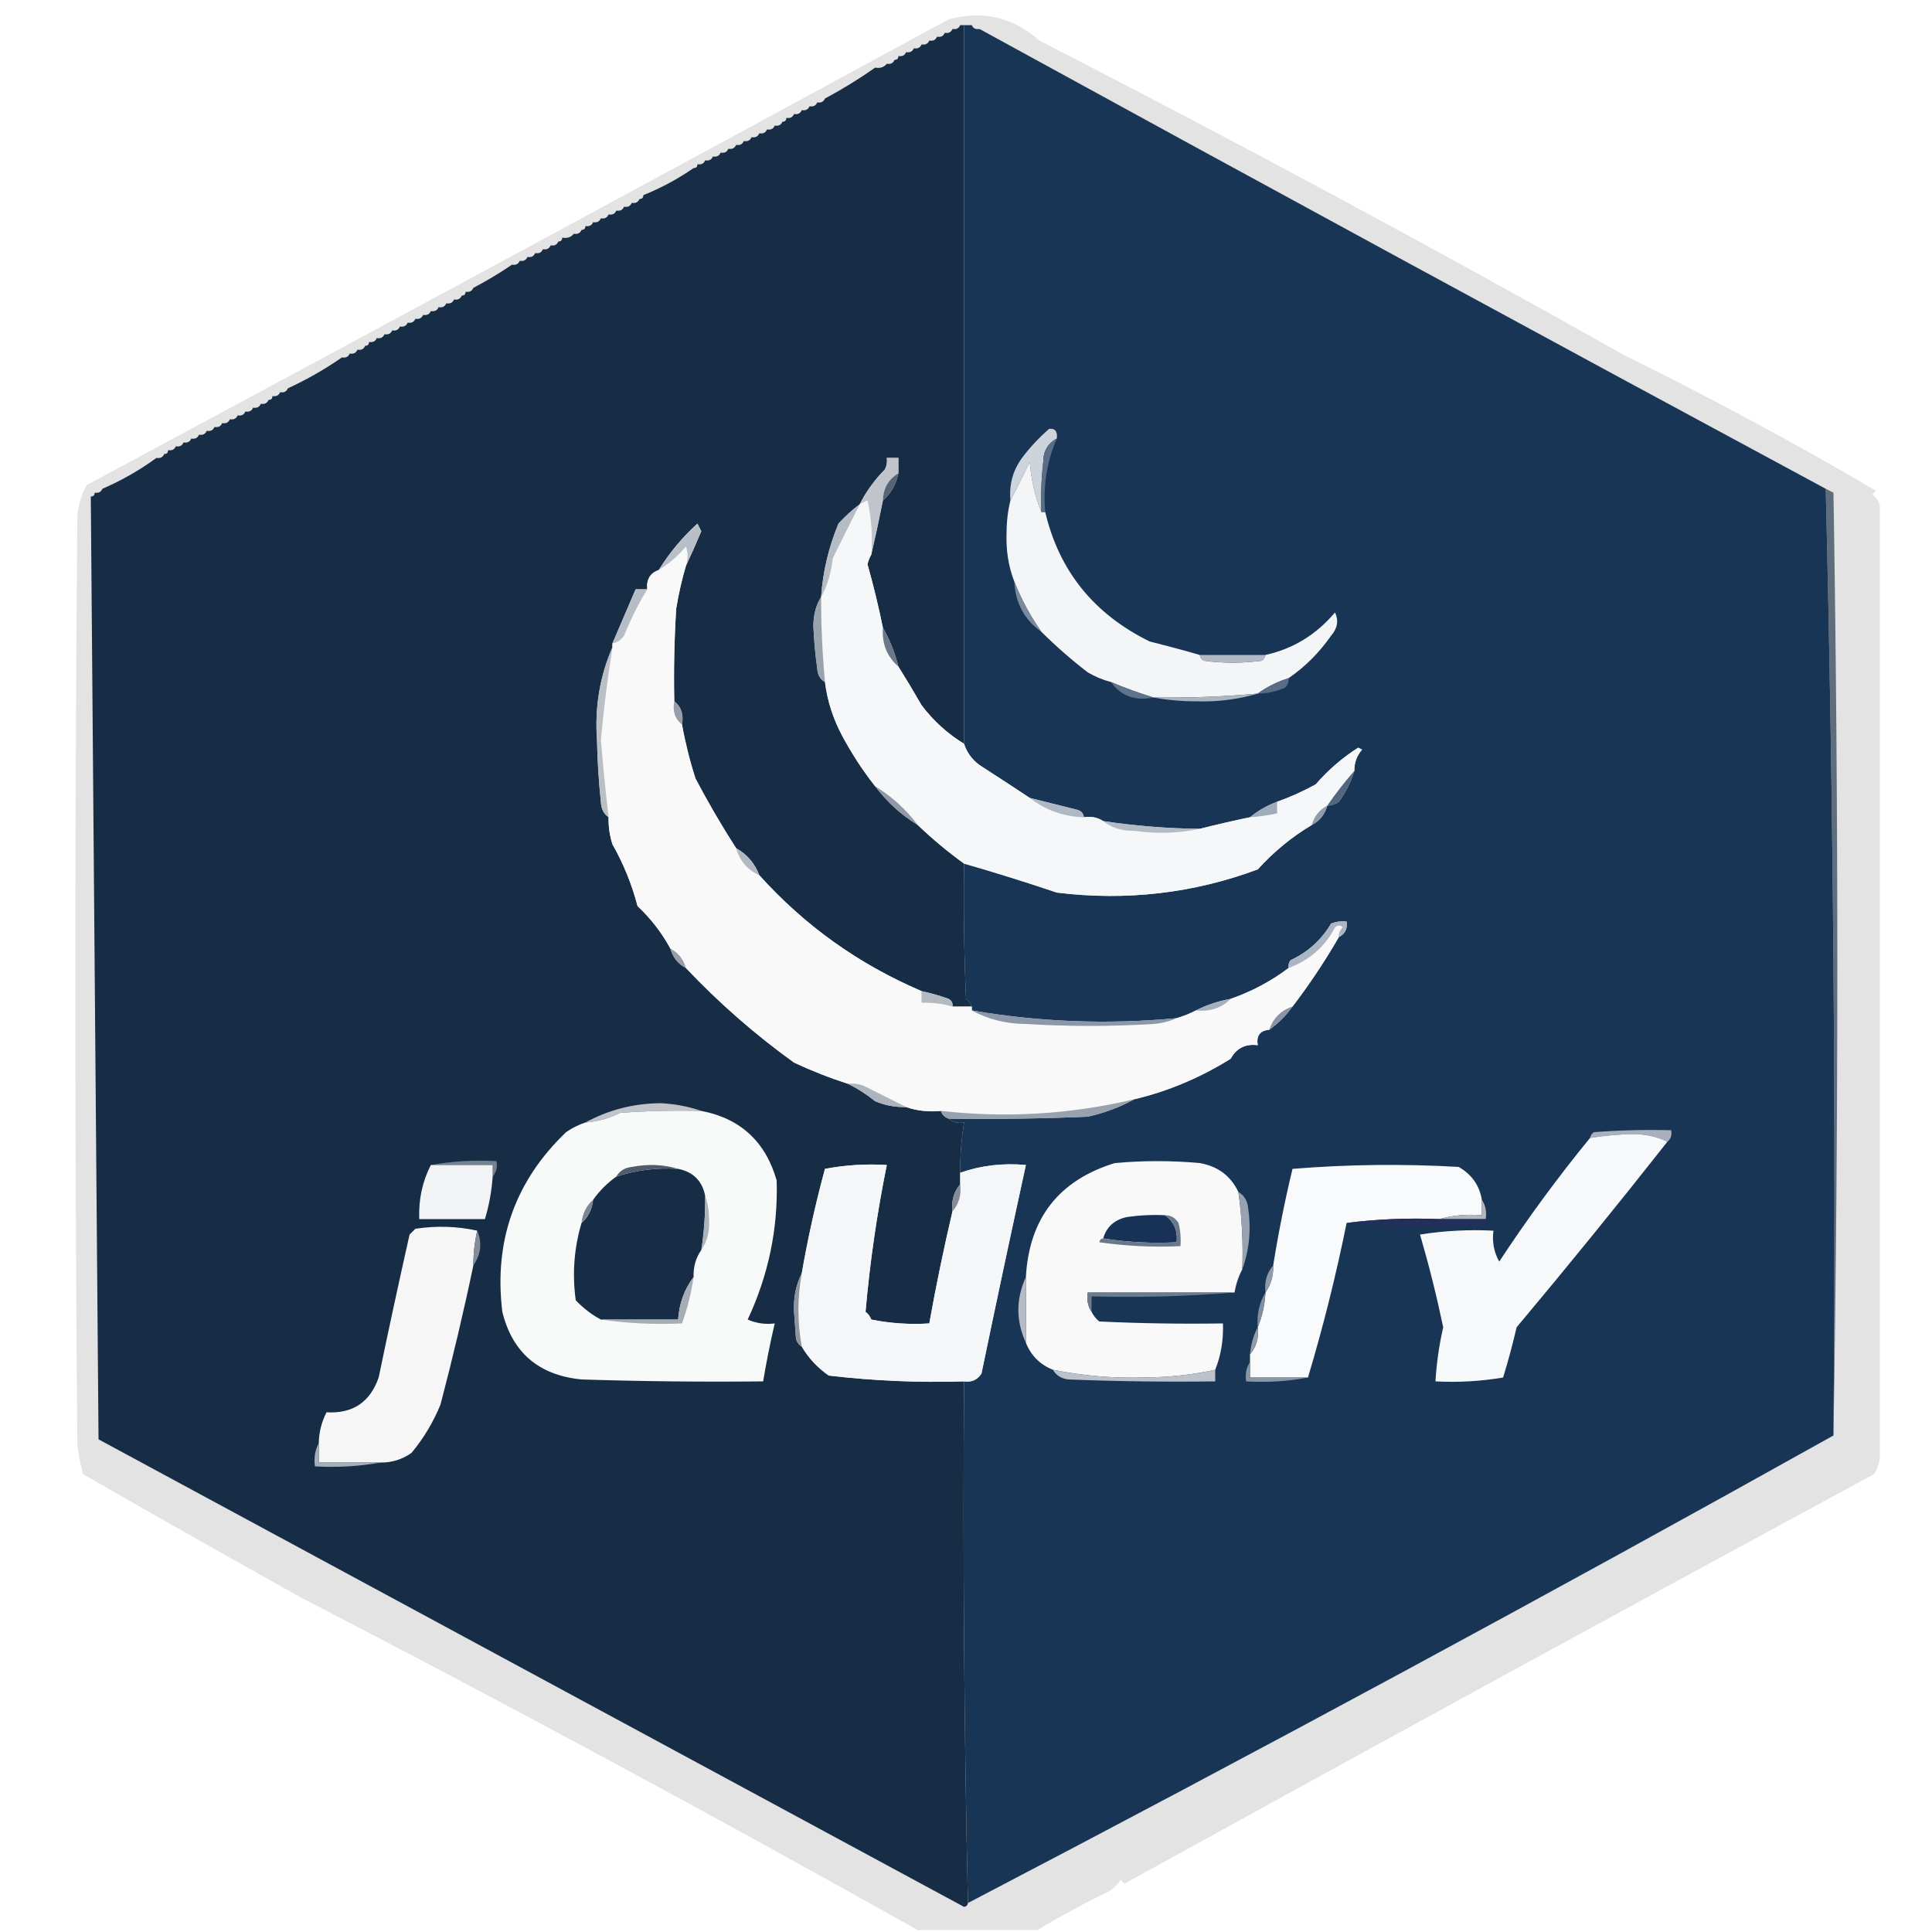 <?xml version="1.0" encoding="UTF-8"?>
<!DOCTYPE svg PUBLIC "-//W3C//DTD SVG 1.1//EN" "http://www.w3.org/Graphics/SVG/1.1/DTD/svg11.dtd">
<svg xmlns="http://www.w3.org/2000/svg" version="1.1" width="500px" height="500px" style="shape-rendering:geometricPrecision; text-rendering:geometricPrecision; image-rendering:optimizeQuality; fill-rule:evenodd; clip-rule:evenodd" xmlns:xlink="http://www.w3.org/1999/xlink">
<g><path style="opacity:0.11" fill="#000001" d="M 268.5,499.5 C 258.167,499.5 247.833,499.5 237.5,499.5C 184.6,469.809 131.433,441.142 78,413.5C 59.086,402.96 40.252,392.293 21.5,381.5C 20.77,378.891 20.27,376.224 20,373.5C 19.333,293.833 19.333,214.167 20,134.5C 20.056,131.22 20.889,128.22 22.5,125.5C 96.979,85.501 171.313,45.334 245.5,5C 254.374,2.615 262.208,4.448 269,10.5C 320.106,36.74 370.606,63.907 420.5,92C 442.613,102.889 464.28,114.556 485.5,127C 485.167,127.333 484.833,127.667 484.5,128C 485.578,128.674 486.245,129.674 486.5,131C 486.5,213 486.5,295 486.5,377C 486.375,378.627 485.875,380.127 485,381.5C 420.249,416.545 355.582,451.878 291,487.5C 290.667,487.167 290.333,486.833 290,486.5C 289.221,487.728 288.221,488.728 287,489.5C 280.592,492.565 274.425,495.898 268.5,499.5 Z"/></g>
<g><path style="opacity:1" fill="#193556" d="M 249.5,6.5 C 250.167,6.5 250.833,6.5 251.5,6.5C 251.842,7.338 252.508,7.672 253.5,7.5C 326.332,47.417 399.332,87.084 472.5,126.5C 474.488,208.022 475.154,289.689 474.5,371.5C 400.484,412.844 325.818,453.178 250.5,492.5C 249.501,447.67 249.168,402.67 249.5,357.5C 251.451,357.773 252.951,357.107 254,355.5C 257.741,337.452 261.575,319.452 265.5,301.5C 259.537,300.955 253.87,301.621 248.5,303.5C 248.467,299.131 248.8,294.798 249.5,290.5C 247.901,290.768 246.568,290.434 245.5,289.5C 257.505,289.667 269.505,289.5 281.5,289C 285.864,288.025 289.864,286.525 293.5,284.5C 302.238,282.438 310.572,278.938 318.5,274C 320.01,271.245 322.343,270.079 325.5,270.5C 325.088,268.027 326.088,266.694 328.5,266.5C 330.882,264.785 332.882,262.785 334.5,260.5C 338.863,254.792 342.863,248.792 346.5,242.5C 348.104,241.713 348.771,240.38 348.5,238.5C 347.127,238.343 345.793,238.51 344.5,239C 341.961,243.264 338.461,246.431 334,248.5C 333.536,249.094 333.369,249.761 333.5,250.5C 328.992,253.923 323.992,256.59 318.5,258.5C 315.294,259.079 312.294,260.079 309.5,261.5C 307.972,262.309 306.306,262.976 304.5,263.5C 286.737,265.182 269.07,264.516 251.5,261.5C 251.5,261.167 251.5,260.833 251.5,260.5C 251.217,259.711 250.717,259.044 250,258.5C 249.5,246.838 249.333,235.171 249.5,223.5C 257.487,225.789 265.487,228.289 273.5,231C 291.447,233.206 308.781,231.206 325.5,225C 329.621,220.448 334.288,216.615 339.5,213.5C 341.531,212.461 342.864,210.795 343.5,208.5C 344.583,208.461 345.583,208.127 346.5,207.5C 348.287,205.05 349.62,202.384 350.5,199.5C 350.472,197.418 351.139,195.584 352.5,194C 352.167,193.833 351.833,193.667 351.5,193.5C 347.365,196.135 343.699,199.302 340.5,203C 337.259,204.778 333.926,206.278 330.5,207.5C 327.9,208.468 325.566,209.801 323.5,211.5C 319.134,212.415 314.801,213.415 310.5,214.5C 302.11,214.409 293.777,213.742 285.5,212.5C 284.081,211.549 282.415,211.216 280.5,211.5C 280.38,210.414 279.713,209.747 278.5,209.5C 274.482,208.492 270.482,207.492 266.5,206.5C 262.306,203.718 257.973,200.884 253.5,198C 251.536,196.549 250.203,194.716 249.5,192.5C 249.5,130.5 249.5,68.5 249.5,6.5 Z"/></g>
<g><path style="opacity:1" fill="#172c45" d="M 248.5,6.5 C 248.833,6.5 249.167,6.5 249.5,6.5C 249.5,68.5 249.5,130.5 249.5,192.5C 245.203,189.871 241.537,186.537 238.5,182.5C 236.501,179.028 234.501,175.695 232.5,172.5C 231.588,168.847 230.255,165.514 228.5,162.5C 227.391,157.043 226.058,151.543 224.5,146C 224.743,145.098 225.077,144.265 225.5,143.5C 226.546,138.954 227.546,134.287 228.5,129.5C 230.559,127.74 231.892,125.406 232.5,122.5C 232.5,121.167 232.5,119.833 232.5,118.5C 231.5,118.5 230.5,118.5 229.5,118.5C 229.649,119.552 229.483,120.552 229,121.5C 226.324,124.206 224.158,127.206 222.5,130.5C 220.537,131.96 218.704,133.627 217,135.5C 214.46,141.596 212.96,147.93 212.5,154.5C 211.191,156.571 210.525,159.071 210.5,162C 210.657,165.684 210.99,169.351 211.5,173C 211.608,174.681 212.275,175.848 213.5,176.5C 214.12,181.417 215.62,186.084 218,190.5C 220.497,195.161 223.331,199.494 226.5,203.5C 229.563,207.566 233.229,210.899 237.5,213.5C 241.324,217.152 245.324,220.485 249.5,223.5C 249.333,235.171 249.5,246.838 250,258.5C 250.717,259.044 251.217,259.711 251.5,260.5C 249.833,260.5 248.167,260.5 246.5,260.5C 246.631,259.624 246.298,258.957 245.5,258.5C 243.199,257.675 240.865,257.008 238.5,256.5C 222.232,249.545 208.232,239.545 196.5,226.5C 195.344,223.43 193.344,221.097 190.5,219.5C 186.761,213.696 183.261,207.696 180,201.5C 178.515,196.879 177.348,192.212 176.5,187.5C 176.975,184.918 176.308,182.918 174.5,181.5C 174.334,173.493 174.5,165.493 175,157.5C 175.633,153.653 176.467,149.986 177.5,146.5C 178.834,143.627 180.167,140.627 181.5,137.5C 181.167,136.833 180.833,136.167 180.5,135.5C 176.544,139.103 173.21,143.103 170.5,147.5C 168.259,148.3 167.259,149.966 167.5,152.5C 166.5,152.5 165.5,152.5 164.5,152.5C 162.517,157.157 160.517,161.824 158.5,166.5C 158.5,166.833 158.5,167.167 158.5,167.5C 155.23,175.035 153.896,183.035 154.5,191.5C 154.612,196.849 154.945,202.183 155.5,207.5C 155.585,209.333 156.252,210.666 157.5,211.5C 157.443,213.884 157.777,216.218 158.5,218.5C 161.36,223.535 163.527,228.869 165,234.5C 168.455,237.75 171.288,241.416 173.5,245.5C 174.136,247.795 175.469,249.461 177.5,250.5C 186.029,259.525 195.362,267.692 205.5,275C 210.116,277.155 214.782,278.989 219.5,280.5C 221.942,281.719 224.276,283.219 226.5,285C 229.063,286.079 231.729,286.579 234.5,286.5C 237.287,287.477 240.287,287.81 243.5,287.5C 243.833,288.5 244.5,289.167 245.5,289.5C 246.568,290.434 247.901,290.768 249.5,290.5C 248.8,294.798 248.467,299.131 248.5,303.5C 248.5,304.5 248.5,305.5 248.5,306.5C 246.837,308.438 246.171,310.772 246.5,313.5C 244.265,323.006 242.265,332.672 240.5,342.5C 235.456,342.827 230.456,342.494 225.5,341.5C 225.192,340.692 224.692,340.025 224,339.5C 225.116,326.75 226.949,314.083 229.5,301.5C 224.125,301.172 218.792,301.505 213.5,302.5C 211.083,311.415 209.083,320.415 207.5,329.5C 205.981,332.526 205.315,335.859 205.5,339.5C 205.667,341.833 205.833,344.167 206,346.5C 206.278,347.416 206.778,348.082 207.5,348.5C 209.255,351.485 211.588,353.985 214.5,356C 226.119,357.361 237.786,357.861 249.5,357.5C 249.168,402.67 249.501,447.67 250.5,492.5C 250.44,493.043 250.107,493.376 249.5,493.5C 174.833,453.167 100.167,412.833 25.5,372.5C 24.822,291.147 24.156,209.814 23.5,128.5C 24.167,128.5 24.5,128.167 24.5,127.5C 25.492,127.672 26.158,127.338 26.5,126.5C 31.5,124.336 36.167,121.669 40.5,118.5C 41.492,118.672 42.158,118.338 42.5,117.5C 43.167,117.5 43.5,117.167 43.5,116.5C 44.492,116.672 45.158,116.338 45.5,115.5C 46.492,115.672 47.158,115.338 47.5,114.5C 48.492,114.672 49.158,114.338 49.5,113.5C 50.492,113.672 51.158,113.338 51.5,112.5C 52.492,112.672 53.158,112.338 53.5,111.5C 54.492,111.672 55.158,111.338 55.5,110.5C 56.492,110.672 57.158,110.338 57.5,109.5C 58.492,109.672 59.158,109.338 59.5,108.5C 60.492,108.672 61.158,108.338 61.5,107.5C 62.492,107.672 63.158,107.338 63.5,106.5C 64.492,106.672 65.158,106.338 65.5,105.5C 66.492,105.672 67.158,105.338 67.5,104.5C 68.492,104.672 69.158,104.338 69.5,103.5C 70.167,103.5 70.5,103.167 70.5,102.5C 71.492,102.672 72.158,102.338 72.5,101.5C 73.492,101.672 74.158,101.338 74.5,100.5C 79.429,98.225 84.096,95.558 88.5,92.5C 89.492,92.672 90.158,92.338 90.5,91.5C 91.492,91.672 92.158,91.338 92.5,90.5C 93.492,90.672 94.158,90.338 94.5,89.5C 95.167,89.5 95.5,89.167 95.5,88.5C 96.492,88.672 97.158,88.338 97.5,87.5C 98.492,87.672 99.158,87.338 99.5,86.5C 100.492,86.672 101.158,86.338 101.5,85.5C 102.492,85.672 103.158,85.338 103.5,84.5C 104.492,84.672 105.158,84.338 105.5,83.5C 106.492,83.672 107.158,83.338 107.5,82.5C 108.492,82.672 109.158,82.338 109.5,81.5C 110.492,81.672 111.158,81.338 111.5,80.5C 112.492,80.672 113.158,80.338 113.5,79.5C 114.492,79.672 115.158,79.338 115.5,78.5C 116.492,78.672 117.158,78.338 117.5,77.5C 118.492,77.672 119.158,77.338 119.5,76.5C 120.167,76.5 120.5,76.167 120.5,75.5C 121.492,75.672 122.158,75.338 122.5,74.5C 125.974,72.682 129.307,70.682 132.5,68.5C 133.492,68.672 134.158,68.338 134.5,67.5C 135.492,67.672 136.158,67.338 136.5,66.5C 137.492,66.672 138.158,66.338 138.5,65.5C 139.492,65.672 140.158,65.338 140.5,64.5C 141.492,64.672 142.158,64.338 142.5,63.5C 143.492,63.672 144.158,63.338 144.5,62.5C 145.167,62.5 145.5,62.167 145.5,61.5C 146.791,61.737 147.791,61.404 148.5,60.5C 149.492,60.672 150.158,60.338 150.5,59.5C 151.167,59.5 151.5,59.167 151.5,58.5C 152.492,58.672 153.158,58.338 153.5,57.5C 154.492,57.672 155.158,57.338 155.5,56.5C 156.492,56.672 157.158,56.338 157.5,55.5C 158.492,55.672 159.158,55.338 159.5,54.5C 160.492,54.672 161.158,54.338 161.5,53.5C 162.492,53.672 163.158,53.338 163.5,52.5C 164.492,52.672 165.158,52.338 165.5,51.5C 166.167,51.5 166.5,51.167 166.5,50.5C 171.123,48.637 175.456,46.303 179.5,43.5C 180.167,43.5 180.5,43.167 180.5,42.5C 181.492,42.672 182.158,42.338 182.5,41.5C 183.492,41.672 184.158,41.338 184.5,40.5C 185.492,40.672 186.158,40.338 186.5,39.5C 187.492,39.672 188.158,39.338 188.5,38.5C 189.492,38.672 190.158,38.338 190.5,37.5C 191.492,37.672 192.158,37.338 192.5,36.5C 193.492,36.672 194.158,36.338 194.5,35.5C 195.492,35.672 196.158,35.338 196.5,34.5C 197.492,34.672 198.158,34.338 198.5,33.5C 199.492,33.672 200.158,33.338 200.5,32.5C 201.492,32.672 202.158,32.338 202.5,31.5C 203.167,31.5 203.5,31.167 203.5,30.5C 204.492,30.672 205.158,30.338 205.5,29.5C 206.492,29.672 207.158,29.338 207.5,28.5C 208.492,28.672 209.158,28.338 209.5,27.5C 210.492,27.672 211.158,27.338 211.5,26.5C 212.492,26.672 213.158,26.338 213.5,25.5C 218.037,23.07 222.37,20.403 226.5,17.5C 227.791,17.737 228.791,17.404 229.5,16.5C 230.492,16.672 231.158,16.338 231.5,15.5C 232.167,15.5 232.5,15.167 232.5,14.5C 233.492,14.672 234.158,14.338 234.5,13.5C 235.492,13.672 236.158,13.338 236.5,12.5C 237.492,12.672 238.158,12.338 238.5,11.5C 239.492,11.672 240.158,11.338 240.5,10.5C 241.492,10.672 242.158,10.338 242.5,9.5C 243.492,9.672 244.158,9.338 244.5,8.5C 245.492,8.672 246.158,8.338 246.5,7.5C 247.492,7.672 248.158,7.338 248.5,6.5 Z"/></g>
<g><path style="opacity:1" fill="#ced4db" d="M 273.5,113.5 C 271.172,114.736 270.006,116.736 270,119.5C 269.501,123.821 269.334,128.154 269.5,132.5C 267.877,128.576 266.877,124.243 266.5,119.5C 264.84,123.027 263.174,126.361 261.5,129.5C 261.119,125.45 262.119,121.783 264.5,118.5C 266.54,115.786 268.873,113.286 271.5,111C 273.061,110.812 273.728,111.645 273.5,113.5 Z"/></g>
<g><path style="opacity:1" fill="#f3f5f6" d="M 269.5,132.5 C 269.833,132.5 270.167,132.5 270.5,132.5C 274.084,147.736 283.084,158.903 297.5,166C 301.974,167.12 306.307,168.286 310.5,169.5C 310.611,170.117 310.944,170.617 311.5,171C 316.5,171.667 321.5,171.667 326.5,171C 327.056,170.617 327.389,170.117 327.5,169.5C 334.647,167.917 340.647,164.25 345.5,158.5C 346.484,160.598 346.151,162.598 344.5,164.5C 341.441,168.892 337.774,172.559 333.5,175.5C 330.474,176.464 327.808,177.797 325.5,179.5C 316.524,180.308 307.524,180.642 298.5,180.5C 294.845,179.39 291.178,178.057 287.5,176.5C 285.407,175.955 283.407,175.122 281.5,174C 277.241,170.718 273.241,167.218 269.5,163.5C 266.573,159.304 264.239,154.971 262.5,150.5C 260.993,146.609 260.326,142.442 260.5,138C 260.502,134.979 260.836,132.146 261.5,129.5C 263.174,126.361 264.84,123.027 266.5,119.5C 266.877,124.243 267.877,128.576 269.5,132.5 Z"/></g>
<g><path style="opacity:1" fill="#5a6d84" d="M 273.5,113.5 C 270.911,119.489 269.911,125.822 270.5,132.5C 270.167,132.5 269.833,132.5 269.5,132.5C 269.334,128.154 269.501,123.821 270,119.5C 270.006,116.736 271.172,114.736 273.5,113.5 Z"/></g>
<g><path style="opacity:1" fill="#c0c5cc" d="M 232.5,122.5 C 229.932,124.027 228.599,126.361 228.5,129.5C 227.546,134.287 226.546,138.954 225.5,143.5C 225.827,138.786 225.493,134.12 224.5,129.5C 223.817,129.863 223.15,130.196 222.5,130.5C 224.158,127.206 226.324,124.206 229,121.5C 229.483,120.552 229.649,119.552 229.5,118.5C 230.5,118.5 231.5,118.5 232.5,118.5C 232.5,119.833 232.5,121.167 232.5,122.5 Z"/></g>
<g><path style="opacity:1" fill="#556476" d="M 232.5,122.5 C 231.892,125.406 230.559,127.74 228.5,129.5C 228.599,126.361 229.932,124.027 232.5,122.5 Z"/></g>
<g><path style="opacity:1" fill="#f6f7f8" d="M 225.5,143.5 C 225.077,144.265 224.743,145.098 224.5,146C 226.058,151.543 227.391,157.043 228.5,162.5C 228.206,166.567 229.54,169.9 232.5,172.5C 234.501,175.695 236.501,179.028 238.5,182.5C 241.537,186.537 245.203,189.871 249.5,192.5C 250.203,194.716 251.536,196.549 253.5,198C 257.973,200.884 262.306,203.718 266.5,206.5C 270.547,209.649 275.213,211.316 280.5,211.5C 282.415,211.216 284.081,211.549 285.5,212.5C 287.658,214.22 290.325,215.053 293.5,215C 299.349,215.818 305.015,215.652 310.5,214.5C 314.801,213.415 319.134,212.415 323.5,211.5C 325.861,211.326 328.194,210.993 330.5,210.5C 330.5,209.5 330.5,208.5 330.5,207.5C 333.926,206.278 337.259,204.778 340.5,203C 343.699,199.302 347.365,196.135 351.5,193.5C 351.833,193.667 352.167,193.833 352.5,194C 351.139,195.584 350.472,197.418 350.5,199.5C 347.99,202.368 345.657,205.368 343.5,208.5C 341.457,209.579 340.124,211.246 339.5,213.5C 334.288,216.615 329.621,220.448 325.5,225C 308.781,231.206 291.447,233.206 273.5,231C 265.487,228.289 257.487,225.789 249.5,223.5C 245.324,220.485 241.324,217.152 237.5,213.5C 234.437,209.434 230.771,206.101 226.5,203.5C 223.331,199.494 220.497,195.161 218,190.5C 215.62,186.084 214.12,181.417 213.5,176.5C 212.813,169.187 212.479,161.854 212.5,154.5C 214.104,151.597 215.104,148.263 215.5,144.5C 217.849,139.748 220.183,135.081 222.5,130.5C 223.15,130.196 223.817,129.863 224.5,129.5C 225.493,134.12 225.827,138.786 225.5,143.5 Z"/></g>
<g><path style="opacity:0.616" fill="#10253e" d="M 472.5,126.5 C 473.15,126.804 473.817,127.137 474.5,127.5C 475.832,208.999 475.832,290.332 474.5,371.5C 475.154,289.689 474.488,208.022 472.5,126.5 Z"/></g>
<g><path style="opacity:1" fill="#b6bcc4" d="M 222.5,130.5 C 220.183,135.081 217.849,139.748 215.5,144.5C 215.104,148.263 214.104,151.597 212.5,154.5C 212.96,147.93 214.46,141.596 217,135.5C 218.704,133.627 220.537,131.96 222.5,130.5 Z"/></g>
<g><path style="opacity:1" fill="#b9bfc6" d="M 177.5,146.5 C 178.052,144.669 178.052,143.003 177.5,141.5C 175.487,143.895 173.154,145.895 170.5,147.5C 173.21,143.103 176.544,139.103 180.5,135.5C 180.833,136.167 181.167,136.833 181.5,137.5C 180.167,140.627 178.834,143.627 177.5,146.5 Z"/></g>
<g><path style="opacity:1" fill="#f9f9fa" d="M 177.5,146.5 C 176.467,149.986 175.633,153.653 175,157.5C 174.5,165.493 174.334,173.493 174.5,181.5C 174.025,184.082 174.692,186.082 176.5,187.5C 177.348,192.212 178.515,196.879 180,201.5C 183.261,207.696 186.761,213.696 190.5,219.5C 191.466,222.794 193.466,225.128 196.5,226.5C 208.232,239.545 222.232,249.545 238.5,256.5C 238.5,257.5 238.5,258.5 238.5,259.5C 241.237,259.401 243.904,259.735 246.5,260.5C 248.167,260.5 249.833,260.5 251.5,260.5C 251.5,260.833 251.5,261.167 251.5,261.5C 255.698,263.796 260.364,264.963 265.5,265C 276.5,265.667 287.5,265.667 298.5,265C 300.708,264.809 302.708,264.309 304.5,263.5C 306.306,262.976 307.972,262.309 309.5,261.5C 313.159,261.851 316.159,260.851 318.5,258.5C 323.992,256.59 328.992,253.923 333.5,250.5C 338.891,248.508 342.891,245.008 345.5,240C 346.167,239.333 346.833,239.333 347.5,240C 346.748,240.671 346.414,241.504 346.5,242.5C 342.863,248.792 338.863,254.792 334.5,260.5C 331.478,261.522 329.478,263.522 328.5,266.5C 326.088,266.694 325.088,268.027 325.5,270.5C 322.343,270.079 320.01,271.245 318.5,274C 310.572,278.938 302.238,282.438 293.5,284.5C 277.096,288.4 260.429,289.4 243.5,287.5C 240.287,287.81 237.287,287.477 234.5,286.5C 230.894,284.697 227.227,282.864 223.5,281C 222.207,280.51 220.873,280.343 219.5,280.5C 214.782,278.989 210.116,277.155 205.5,275C 195.362,267.692 186.029,259.525 177.5,250.5C 176.876,248.246 175.543,246.579 173.5,245.5C 171.288,241.416 168.455,237.75 165,234.5C 163.527,228.869 161.36,223.535 158.5,218.5C 157.777,216.218 157.443,213.884 157.5,211.5C 156.715,204.863 156.048,198.197 155.5,191.5C 156.23,183.454 157.23,175.454 158.5,167.5C 158.5,167.167 158.5,166.833 158.5,166.5C 159.735,166.279 160.735,165.612 161.5,164.5C 163.2,160.294 165.2,156.294 167.5,152.5C 167.259,149.966 168.259,148.3 170.5,147.5C 173.154,145.895 175.487,143.895 177.5,141.5C 178.052,143.003 178.052,144.669 177.5,146.5 Z"/></g>
<g><path style="opacity:1" fill="#7b899c" d="M 262.5,150.5 C 264.239,154.971 266.573,159.304 269.5,163.5C 265.112,160.404 262.779,156.071 262.5,150.5 Z"/></g>
<g><path style="opacity:1" fill="#b7bdc5" d="M 167.5,152.5 C 165.2,156.294 163.2,160.294 161.5,164.5C 160.735,165.612 159.735,166.279 158.5,166.5C 160.517,161.824 162.517,157.157 164.5,152.5C 165.5,152.5 166.5,152.5 167.5,152.5 Z"/></g>
<g><path style="opacity:1" fill="#6b7887" d="M 228.5,162.5 C 230.255,165.514 231.588,168.847 232.5,172.5C 229.54,169.9 228.206,166.567 228.5,162.5 Z"/></g>
<g><path style="opacity:1" fill="#b0b9c5" d="M 310.5,169.5 C 316.167,169.5 321.833,169.5 327.5,169.5C 327.389,170.117 327.056,170.617 326.5,171C 321.5,171.667 316.5,171.667 311.5,171C 310.944,170.617 310.611,170.117 310.5,169.5 Z"/></g>
<g><path style="opacity:1" fill="#9aa3ad" d="M 212.5,154.5 C 212.479,161.854 212.813,169.187 213.5,176.5C 212.275,175.848 211.608,174.681 211.5,173C 210.99,169.351 210.657,165.684 210.5,162C 210.525,159.071 211.191,156.571 212.5,154.5 Z"/></g>
<g><path style="opacity:1" fill="#596c84" d="M 333.5,175.5 C 333.586,176.496 333.252,177.329 332.5,178C 330.26,178.977 327.927,179.477 325.5,179.5C 327.808,177.797 330.474,176.464 333.5,175.5 Z"/></g>
<g><path style="opacity:1" fill="#61738a" d="M 287.5,176.5 C 291.178,178.057 294.845,179.39 298.5,180.5C 293.808,181.488 290.141,180.154 287.5,176.5 Z"/></g>
<g><path style="opacity:1" fill="#acb6c1" d="M 325.5,179.5 C 320.42,181.015 315.086,181.682 309.5,181.5C 305.651,181.499 301.984,181.165 298.5,180.5C 307.524,180.642 316.524,180.308 325.5,179.5 Z"/></g>
<g><path style="opacity:1" fill="#959ea9" d="M 174.5,181.5 C 176.308,182.918 176.975,184.918 176.5,187.5C 174.692,186.082 174.025,184.082 174.5,181.5 Z"/></g>
<g><path style="opacity:1" fill="#52667f" d="M 350.5,199.5 C 349.62,202.384 348.287,205.05 346.5,207.5C 345.583,208.127 344.583,208.461 343.5,208.5C 345.657,205.368 347.99,202.368 350.5,199.5 Z"/></g>
<g><path style="opacity:1" fill="#9099a5" d="M 226.5,203.5 C 230.771,206.101 234.437,209.434 237.5,213.5C 233.229,210.899 229.563,207.566 226.5,203.5 Z"/></g>
<g><path style="opacity:1" fill="#babfc6" d="M 158.5,167.5 C 157.23,175.454 156.23,183.454 155.5,191.5C 156.048,198.197 156.715,204.863 157.5,211.5C 156.252,210.666 155.585,209.333 155.5,207.5C 154.945,202.183 154.612,196.849 154.5,191.5C 153.896,183.035 155.23,175.035 158.5,167.5 Z"/></g>
<g><path style="opacity:1" fill="#afb8c3" d="M 266.5,206.5 C 270.482,207.492 274.482,208.492 278.5,209.5C 279.713,209.747 280.38,210.414 280.5,211.5C 275.213,211.316 270.547,209.649 266.5,206.5 Z"/></g>
<g><path style="opacity:1" fill="#a0acb9" d="M 330.5,207.5 C 330.5,208.5 330.5,209.5 330.5,210.5C 328.194,210.993 325.861,211.326 323.5,211.5C 325.566,209.801 327.9,208.468 330.5,207.5 Z"/></g>
<g><path style="opacity:1" fill="#8f9bab" d="M 343.5,208.5 C 342.864,210.795 341.531,212.461 339.5,213.5C 340.124,211.246 341.457,209.579 343.5,208.5 Z"/></g>
<g><path style="opacity:1" fill="#b3bbc5" d="M 285.5,212.5 C 293.777,213.742 302.11,214.409 310.5,214.5C 305.015,215.652 299.349,215.818 293.5,215C 290.325,215.053 287.658,214.22 285.5,212.5 Z"/></g>
<g><path style="opacity:1" fill="#b1b8c0" d="M 190.5,219.5 C 193.344,221.097 195.344,223.43 196.5,226.5C 193.466,225.128 191.466,222.794 190.5,219.5 Z"/></g>
<g><path style="opacity:1" fill="#acb6c2" d="M 346.5,242.5 C 346.414,241.504 346.748,240.671 347.5,240C 346.833,239.333 346.167,239.333 345.5,240C 342.891,245.008 338.891,248.508 333.5,250.5C 333.369,249.761 333.536,249.094 334,248.5C 338.461,246.431 341.961,243.264 344.5,239C 345.793,238.51 347.127,238.343 348.5,238.5C 348.771,240.38 348.104,241.713 346.5,242.5 Z"/></g>
<g><path style="opacity:1" fill="#959ea9" d="M 173.5,245.5 C 175.543,246.579 176.876,248.246 177.5,250.5C 175.469,249.461 174.136,247.795 173.5,245.5 Z"/></g>
<g><path style="opacity:1" fill="#b3bac2" d="M 238.5,256.5 C 240.865,257.008 243.199,257.675 245.5,258.5C 246.298,258.957 246.631,259.624 246.5,260.5C 243.904,259.735 241.237,259.401 238.5,259.5C 238.5,258.5 238.5,257.5 238.5,256.5 Z"/></g>
<g><path style="opacity:1" fill="#a5b0bc" d="M 318.5,258.5 C 316.159,260.851 313.159,261.851 309.5,261.5C 312.294,260.079 315.294,259.079 318.5,258.5 Z"/></g>
<g><path style="opacity:1" fill="#8c98a8" d="M 251.5,261.5 C 269.07,264.516 286.737,265.182 304.5,263.5C 302.708,264.309 300.708,264.809 298.5,265C 287.5,265.667 276.5,265.667 265.5,265C 260.364,264.963 255.698,263.796 251.5,261.5 Z"/></g>
<g><path style="opacity:1" fill="#8694a5" d="M 334.5,260.5 C 332.882,262.785 330.882,264.785 328.5,266.5C 329.478,263.522 331.478,261.522 334.5,260.5 Z"/></g>
<g><path style="opacity:1" fill="#aeb4bd" d="M 219.5,280.5 C 220.873,280.343 222.207,280.51 223.5,281C 227.227,282.864 230.894,284.697 234.5,286.5C 231.729,286.579 229.063,286.079 226.5,285C 224.276,283.219 221.942,281.719 219.5,280.5 Z"/></g>
<g><path style="opacity:1" fill="#c0c4ca" d="M 181.5,287.5 C 174.492,287.334 167.492,287.5 160.5,288C 157.647,289.43 154.647,290.263 151.5,290.5C 157.459,287.23 163.959,285.564 171,285.5C 174.723,285.701 178.223,286.367 181.5,287.5 Z"/></g>
<g><path style="opacity:1" fill="#f8f9f9" d="M 181.5,287.5 C 191.625,289.455 198.125,295.455 201,305.5C 201.376,318.009 198.876,330.009 193.5,341.5C 195.743,342.474 198.076,342.808 200.5,342.5C 199.341,347.468 198.341,352.468 197.5,357.5C 181.83,357.667 166.163,357.5 150.5,357C 139.446,355.917 132.613,350.084 130,339.5C 127.776,321.168 133.276,305.668 146.5,293C 148.078,291.906 149.745,291.072 151.5,290.5C 154.647,290.263 157.647,289.43 160.5,288C 167.492,287.5 174.492,287.334 181.5,287.5 Z"/></g>
<g><path style="opacity:1" fill="#98a2af" d="M 293.5,284.5 C 289.864,286.525 285.864,288.025 281.5,289C 269.505,289.5 257.505,289.667 245.5,289.5C 244.5,289.167 243.833,288.5 243.5,287.5C 260.429,289.4 277.096,288.4 293.5,284.5 Z"/></g>
<g><path style="opacity:1" fill="#a8b1bd" d="M 431.5,295.5 C 428.913,294.184 425.913,293.517 422.5,293.5C 418.783,293.576 415.117,293.909 411.5,294.5C 411.611,293.883 411.944,293.383 412.5,293C 419.158,292.5 425.825,292.334 432.5,292.5C 432.737,293.791 432.404,294.791 431.5,295.5 Z"/></g>
<g><path style="opacity:1" fill="#f7f8f9" d="M 431.5,295.5 C 418.738,311.709 405.738,327.709 392.5,343.5C 391.492,347.866 390.325,352.2 389,356.5C 383.259,357.475 377.425,357.808 371.5,357.5C 371.776,352.786 372.442,348.119 373.5,343.5C 371.812,335.416 369.812,327.416 367.5,319.5C 373.798,318.504 380.132,318.17 386.5,318.5C 386.125,321.397 386.625,324.063 388,326.5C 395.31,315.37 403.144,304.703 411.5,294.5C 415.117,293.909 418.783,293.576 422.5,293.5C 425.913,293.517 428.913,294.184 431.5,295.5 Z"/></g>
<g><path style="opacity:1" fill="#748190" d="M 111.5,301.5 C 116.975,300.511 122.642,300.178 128.5,300.5C 128.768,302.099 128.434,303.432 127.5,304.5C 127.5,303.5 127.5,302.5 127.5,301.5C 122.167,301.5 116.833,301.5 111.5,301.5 Z"/></g>
<g><path style="opacity:1" fill="#f9f9fa" d="M 320.5,308.5 C 321.423,315.109 321.756,321.776 321.5,328.5C 320.542,330.302 319.875,332.302 319.5,334.5C 306.833,334.5 294.167,334.5 281.5,334.5C 281.216,336.415 281.549,338.081 282.5,339.5C 282.953,340.458 283.619,341.292 284.5,342C 295.161,342.5 305.828,342.667 316.5,342.5C 316.656,346.764 315.989,350.764 314.5,354.5C 308.574,355.79 302.407,356.457 296,356.5C 288.049,356.718 280.216,356.051 272.5,354.5C 269.167,353.167 266.833,350.833 265.5,347.5C 265.5,341.833 265.5,336.167 265.5,330.5C 266.343,315.302 274.01,305.468 288.5,301C 295.833,300.333 303.167,300.333 310.5,301C 315.2,301.833 318.533,304.333 320.5,308.5 Z"/></g>
<g><path style="opacity:1" fill="#f5f6f7" d="M 246.5,313.5 C 248.163,311.562 248.829,309.228 248.5,306.5C 248.5,305.5 248.5,304.5 248.5,303.5C 253.87,301.621 259.537,300.955 265.5,301.5C 261.575,319.452 257.741,337.452 254,355.5C 252.951,357.107 251.451,357.773 249.5,357.5C 237.786,357.861 226.119,357.361 214.5,356C 211.588,353.985 209.255,351.485 207.5,348.5C 206.328,342.178 206.328,335.845 207.5,329.5C 209.083,320.415 211.083,311.415 213.5,302.5C 218.792,301.505 224.125,301.172 229.5,301.5C 226.949,314.083 225.116,326.75 224,339.5C 224.692,340.025 225.192,340.692 225.5,341.5C 230.456,342.494 235.456,342.827 240.5,342.5C 242.265,332.672 244.265,323.006 246.5,313.5 Z"/></g>
<g><path style="opacity:1" fill="#f9fafb" d="M 383.5,310.5 C 383.5,311.833 383.5,313.167 383.5,314.5C 379.629,314.185 375.962,314.518 372.5,315.5C 364.316,315.174 356.316,315.508 348.5,316.5C 345.786,329.978 342.452,343.312 338.5,356.5C 333.5,356.5 328.5,356.5 323.5,356.5C 323.5,355.167 323.5,353.833 323.5,352.5C 323.5,351.833 323.5,351.167 323.5,350.5C 325.163,348.562 325.829,346.228 325.5,343.5C 326.657,340.727 327.324,337.727 327.5,334.5C 328.924,332.485 329.59,330.152 329.5,327.5C 330.845,319.092 332.512,310.758 334.5,302.5C 348.822,301.334 363.155,301.167 377.5,302C 380.878,303.943 382.878,306.776 383.5,310.5 Z"/></g>
<g><path style="opacity:1" fill="#f2f3f4" d="M 111.5,301.5 C 116.833,301.5 122.167,301.5 127.5,301.5C 127.5,302.5 127.5,303.5 127.5,304.5C 127.249,308.249 126.583,311.915 125.5,315.5C 119.833,315.5 114.167,315.5 108.5,315.5C 108.302,310.464 109.302,305.797 111.5,301.5 Z"/></g>
<g><path style="opacity:1" fill="#172c45" d="M 175.5,302.5 C 179.404,303.281 181.737,305.615 182.5,309.5C 182.563,314.203 182.229,318.87 181.5,323.5C 180.076,325.515 179.41,327.848 179.5,330.5C 177.115,333.653 175.782,337.32 175.5,341.5C 168.833,341.5 162.167,341.5 155.5,341.5C 153.093,340.206 150.926,338.539 149,336.5C 148.066,329.673 148.566,323.006 150.5,316.5C 152.245,314.967 153.245,312.967 153.5,310.5C 155.139,308.194 157.139,306.194 159.5,304.5C 164.676,302.816 170.009,302.15 175.5,302.5 Z"/></g>
<g><path style="opacity:1" fill="#505c6d" d="M 175.5,302.5 C 170.009,302.15 164.676,302.816 159.5,304.5C 160.347,303.034 161.68,302.2 163.5,302C 167.689,301.188 171.689,301.355 175.5,302.5 Z"/></g>
<g><path style="opacity:1" fill="#7d8592" d="M 153.5,310.5 C 153.245,312.967 152.245,314.967 150.5,316.5C 150.755,314.033 151.755,312.033 153.5,310.5 Z"/></g>
<g><path style="opacity:1" fill="#848c98" d="M 248.5,306.5 C 248.829,309.228 248.163,311.562 246.5,313.5C 246.171,310.772 246.837,308.438 248.5,306.5 Z"/></g>
<g><path style="opacity:1" fill="#99a2b0" d="M 320.5,308.5 C 321.966,309.347 322.8,310.68 323,312.5C 323.841,318.091 323.341,323.424 321.5,328.5C 321.756,321.776 321.423,315.109 320.5,308.5 Z"/></g>
<g><path style="opacity:1" fill="#b1b7c0" d="M 383.5,310.5 C 384.451,311.919 384.784,313.585 384.5,315.5C 380.5,315.5 376.5,315.5 372.5,315.5C 375.962,314.518 379.629,314.185 383.5,314.5C 383.5,313.167 383.5,311.833 383.5,310.5 Z"/></g>
<g><path style="opacity:1" fill="#183156" d="M 301.5,314.5 C 303.85,316.213 304.85,318.547 304.5,321.5C 297.978,321.823 291.645,321.49 285.5,320.5C 286.359,317.548 288.359,315.715 291.5,315C 294.817,314.502 298.15,314.335 301.5,314.5 Z"/></g>
<g><path style="opacity:1" fill="#232f5b" d="M 372.5,315.5 C 376.5,315.5 380.5,315.5 384.5,315.5C 384.611,316.117 384.944,316.617 385.5,317C 372.993,317.827 360.66,317.66 348.5,316.5C 356.316,315.508 364.316,315.174 372.5,315.5 Z"/></g>
<g><path style="opacity:1" fill="#f6f6f7" d="M 123.5,318.5 C 122.841,321.455 122.508,324.455 122.5,327.5C 120,339.454 117.166,351.454 114,363.5C 112.129,368.081 109.629,372.248 106.5,376C 104.091,377.707 101.425,378.54 98.5,378.5C 93.167,378.5 87.833,378.5 82.5,378.5C 82.5,376.833 82.5,375.167 82.5,373.5C 82.548,370.687 83.215,368.021 84.5,365.5C 91.266,365.902 95.766,362.902 98,356.5C 100.559,344.15 103.225,331.817 106,319.5C 106.5,319 107,318.5 107.5,318C 113.016,317.183 118.35,317.349 123.5,318.5 Z"/></g>
<g><path style="opacity:1" fill="#acb3bb" d="M 182.5,309.5 C 183.162,311.304 183.495,313.304 183.5,315.5C 183.713,318.527 183.047,321.193 181.5,323.5C 182.229,318.87 182.563,314.203 182.5,309.5 Z"/></g>
<g><path style="opacity:1" fill="#6a788c" d="M 301.5,314.5 C 303.017,314.511 304.184,315.177 305,316.5C 305.495,318.473 305.662,320.473 305.5,322.5C 298.468,322.83 291.468,322.497 284.5,321.5C 284.624,320.893 284.957,320.56 285.5,320.5C 291.645,321.49 297.978,321.823 304.5,321.5C 304.85,318.547 303.85,316.213 301.5,314.5 Z"/></g>
<g><path style="opacity:1" fill="#838c97" d="M 123.5,318.5 C 124.815,321.627 124.482,324.627 122.5,327.5C 122.508,324.455 122.841,321.455 123.5,318.5 Z"/></g>
<g><path style="opacity:1" fill="#909bab" d="M 329.5,327.5 C 329.59,330.152 328.924,332.485 327.5,334.5C 327.171,331.772 327.837,329.438 329.5,327.5 Z"/></g>
<g><path style="opacity:1" fill="#6e7b8c" d="M 319.5,334.5 C 307.345,335.495 295.011,335.829 282.5,335.5C 282.5,336.833 282.5,338.167 282.5,339.5C 281.549,338.081 281.216,336.415 281.5,334.5C 294.167,334.5 306.833,334.5 319.5,334.5 Z"/></g>
<g><path style="opacity:1" fill="#b5bcc5" d="M 265.5,330.5 C 265.5,336.167 265.5,341.833 265.5,347.5C 262.897,341.849 262.897,336.182 265.5,330.5 Z"/></g>
<g><path style="opacity:1" fill="#828e9e" d="M 327.5,334.5 C 327.324,337.727 326.657,340.727 325.5,343.5C 325.215,340.171 325.882,337.171 327.5,334.5 Z"/></g>
<g><path style="opacity:1" fill="#8e959f" d="M 207.5,329.5 C 206.328,335.845 206.328,342.178 207.5,348.5C 206.778,348.082 206.278,347.416 206,346.5C 205.833,344.167 205.667,341.833 205.5,339.5C 205.315,335.859 205.981,332.526 207.5,329.5 Z"/></g>
<g><path style="opacity:1" fill="#a7adb5" d="M 179.5,330.5 C 178.905,334.615 177.905,338.615 176.5,342.5C 169.313,342.825 162.313,342.491 155.5,341.5C 162.167,341.5 168.833,341.5 175.5,341.5C 175.782,337.32 177.115,333.653 179.5,330.5 Z"/></g>
<g><path style="opacity:1" fill="#939daa" d="M 325.5,343.5 C 325.829,346.228 325.163,348.562 323.5,350.5C 323.721,347.933 324.388,345.599 325.5,343.5 Z"/></g>
<g><path style="opacity:1" fill="#bbc2cb" d="M 272.5,354.5 C 280.216,356.051 288.049,356.718 296,356.5C 302.407,356.457 308.574,355.79 314.5,354.5C 314.5,355.5 314.5,356.5 314.5,357.5C 301.829,357.667 289.162,357.5 276.5,357C 274.68,356.8 273.347,355.966 272.5,354.5 Z"/></g>
<g><path style="opacity:1" fill="#8b96a3" d="M 323.5,352.5 C 323.5,353.833 323.5,355.167 323.5,356.5C 328.5,356.5 333.5,356.5 338.5,356.5C 333.36,357.488 328.026,357.821 322.5,357.5C 322.216,355.585 322.549,353.919 323.5,352.5 Z"/></g>
<g><path style="opacity:1" fill="#a6aeb7" d="M 82.5,373.5 C 82.5,375.167 82.5,376.833 82.5,378.5C 87.833,378.5 93.167,378.5 98.5,378.5C 93.025,379.489 87.358,379.822 81.5,379.5C 81.205,377.265 81.539,375.265 82.5,373.5 Z"/></g>
</svg>
